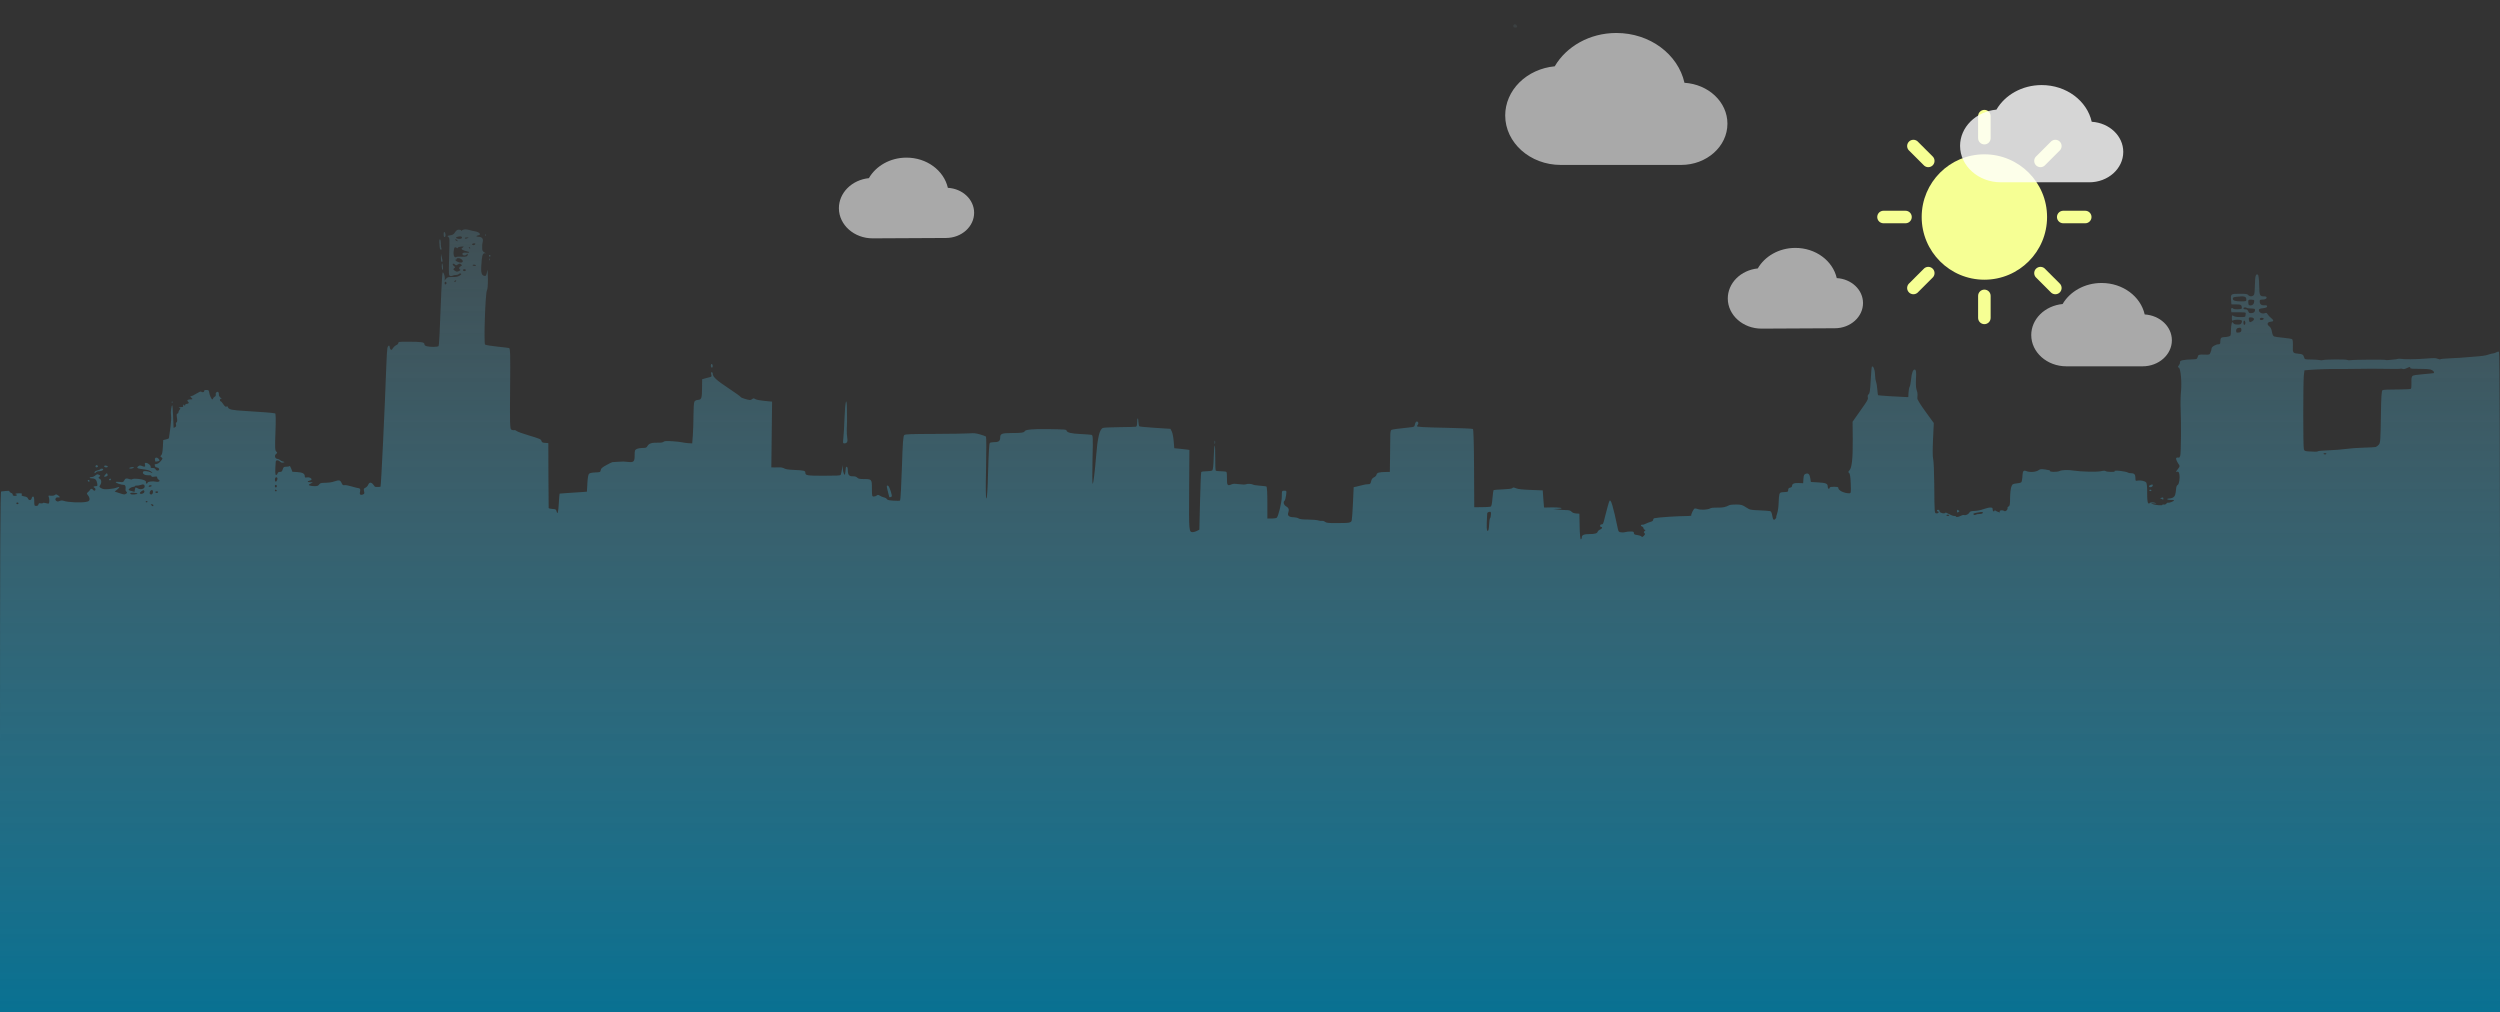 <svg width="1440" height="583" viewBox="0 0 1440 583" fill="none" xmlns="http://www.w3.org/2000/svg">
<rect x="0" y="0" width="1440" height="583" fill="#333333" stroke="none"/>
<g clip-path="url(#clip0_2_2125)">
<path d="M1235.34 181.12C1233.01 170.77 1222.79 163 1210.5 163C1200.75 163 1192.27 167.92 1188.06 175.12C1183.1 175.596 1178.51 177.686 1175.18 180.986C1171.84 184.286 1170 188.565 1170 193C1170 202.93 1179.08 211 1190.25 211H1234.12C1243.44 211 1251 204.28 1251 196C1251 188.08 1244.08 181.66 1235.34 181.12Z" fill="white" fill-opacity="0.58"/>
</g>
<g clip-path="url(#clip1_2_2125)">
<path d="M1057.97 160.189C1055.68 150.196 1045.81 142.736 1034 142.796C1024.62 142.843 1016.5 147.64 1012.48 154.62C1007.71 155.104 1003.31 157.146 1000.12 160.352C996.934 163.558 995.183 167.703 995.205 171.99C995.254 181.587 1004.02 189.343 1014.76 189.289L1056.95 189.075C1065.9 189.03 1073.14 182.498 1073.1 174.495C1073.06 166.84 1066.37 160.668 1057.97 160.189Z" fill="white" fill-opacity="0.58"/>
</g>
<g clip-path="url(#clip2_2_2125)">
<path d="M545.967 108.189C543.678 98.196 533.808 90.736 521.997 90.796C512.619 90.844 504.499 95.64 500.478 102.62C495.711 103.104 491.311 105.146 488.123 108.352C484.934 111.558 483.183 115.703 483.205 119.99C483.254 129.587 492.022 137.343 502.763 137.289L544.945 137.075C553.901 137.03 561.137 130.498 561.096 122.495C561.057 114.84 554.374 108.668 545.967 108.189Z" fill="white" fill-opacity="0.58"/>
</g>
<g clip-path="url(#clip3_2_2125)">
<path d="M970.253 47.69C966.573 31.302 950.413 19 931 19C915.587 19 902.2 26.79 895.533 38.19C887.695 38.944 880.445 42.252 875.179 47.478C869.912 52.703 866.999 59.478 867 66.5C867 82.222 881.347 95 899 95H968.333C983.053 95 995 84.36 995 71.25C995 58.71 984.067 48.545 970.253 47.69Z" fill="white" fill-opacity="0.58"/>
</g>
<path d="M1143 83.183C1143.96 83.183 1144.88 82.803 1145.56 82.126C1146.23 81.448 1146.61 80.53 1146.61 79.572V66.897C1146.61 65.939 1146.23 65.021 1145.56 64.344C1144.88 63.667 1143.96 63.286 1143 63.286C1142.04 63.286 1141.13 63.667 1140.45 64.344C1139.77 65.021 1139.39 65.939 1139.39 66.897V79.572C1139.39 80.53 1139.77 81.448 1140.45 82.126C1141.13 82.803 1142.04 83.183 1143 83.183Z" fill="#F6FF94"/>
<path d="M1143 166.816C1142.04 166.816 1141.13 167.197 1140.45 167.874C1139.77 168.551 1139.39 169.47 1139.39 170.428V183.103C1139.39 184.06 1139.77 184.979 1140.45 185.656C1141.13 186.333 1142.04 186.714 1143 186.714C1143.96 186.714 1144.88 186.333 1145.56 185.656C1146.23 184.979 1146.61 184.06 1146.61 183.103V170.428C1146.61 169.47 1146.23 168.551 1145.56 167.874C1144.88 167.197 1143.96 166.816 1143 166.816Z" fill="#F6FF94"/>
<path d="M1108.34 95.425C1109.03 96.017 1109.92 96.326 1110.82 96.291C1111.73 96.256 1112.59 95.879 1113.24 95.236C1113.88 94.593 1114.26 93.731 1114.29 92.822C1114.33 91.913 1114.02 91.024 1113.43 90.334L1104.47 81.378C1103.78 80.787 1102.89 80.477 1101.98 80.513C1101.07 80.548 1100.21 80.924 1099.57 81.567C1098.93 82.211 1098.55 83.073 1098.51 83.981C1098.48 84.89 1098.79 85.779 1099.38 86.47L1108.34 95.425Z" fill="#F6FF94"/>
<path d="M1177.67 154.575C1176.98 153.984 1176.09 153.675 1175.18 153.71C1174.27 153.745 1173.41 154.122 1172.76 154.765C1172.12 155.408 1171.74 156.27 1171.71 157.179C1171.67 158.088 1171.98 158.976 1172.58 159.667L1181.53 168.623C1182.22 169.214 1183.11 169.523 1184.02 169.488C1184.93 169.453 1185.79 169.076 1186.43 168.433C1187.08 167.79 1187.45 166.928 1187.49 166.019C1187.52 165.11 1187.21 164.222 1186.62 163.531L1177.67 154.575Z" fill="#F6FF94"/>
<path d="M1101.18 125C1101.18 124.042 1100.8 123.124 1100.12 122.446C1099.45 121.769 1098.53 121.389 1097.57 121.389H1084.9C1083.94 121.389 1083.02 121.769 1082.34 122.446C1081.67 123.124 1081.29 124.042 1081.29 125C1081.29 125.958 1081.67 126.876 1082.34 127.553C1083.02 128.23 1083.94 128.611 1084.9 128.611H1097.57C1098.53 128.611 1099.45 128.23 1100.12 127.553C1100.8 126.876 1101.18 125.958 1101.18 125Z" fill="#F6FF94"/>
<path d="M1201.1 121.389H1188.42C1187.47 121.389 1186.55 121.769 1185.87 122.446C1185.19 123.124 1184.81 124.042 1184.81 125C1184.81 125.958 1185.19 126.876 1185.87 127.553C1186.55 128.23 1187.47 128.611 1188.42 128.611H1201.1C1202.06 128.611 1202.97 128.23 1203.65 127.553C1204.33 126.876 1204.71 125.958 1204.71 125C1204.71 124.042 1204.33 123.124 1203.65 122.446C1202.97 121.769 1202.06 121.389 1201.1 121.389Z" fill="#F6FF94"/>
<path d="M1108.34 154.575L1099.38 163.531C1098.79 164.222 1098.48 165.11 1098.51 166.019C1098.55 166.928 1098.93 167.79 1099.57 168.433C1100.21 169.076 1101.07 169.453 1101.98 169.488C1102.89 169.523 1103.78 169.214 1104.47 168.623L1113.43 159.667C1114.02 158.976 1114.33 158.088 1114.29 157.179C1114.26 156.27 1113.88 155.408 1113.24 154.765C1112.59 154.122 1111.73 153.745 1110.82 153.71C1109.92 153.675 1109.03 153.984 1108.34 154.575Z" fill="#F6FF94"/>
<path d="M1177.67 95.425L1186.62 86.47C1187.21 85.779 1187.52 84.89 1187.49 83.981C1187.45 83.073 1187.08 82.211 1186.43 81.567C1185.79 80.924 1184.93 80.548 1184.02 80.513C1183.11 80.477 1182.22 80.787 1181.53 81.378L1172.58 90.334C1171.98 91.024 1171.67 91.913 1171.71 92.822C1171.74 93.731 1172.12 94.593 1172.76 95.236C1173.41 95.879 1174.27 96.256 1175.18 96.291C1176.09 96.326 1176.98 96.017 1177.67 95.425Z" fill="#F6FF94"/>
<path d="M1143 161.111C1162.95 161.111 1179.11 144.943 1179.11 125C1179.11 105.056 1162.95 88.889 1143 88.889C1123.06 88.889 1106.89 105.056 1106.89 125C1106.89 144.943 1123.06 161.111 1143 161.111Z" fill="#F6FF94"/>
<path d="M0 433.07C0 313.408 0.14 283.127 0.694 283.077C1.076 283.042 2.336 282.911 3.493 282.786C5.049 282.617 5.556 282.682 5.438 283.036C5.35 283.299 5.783 283.696 6.401 283.918C7.037 284.146 7.441 284.605 7.333 284.974C7.122 285.691 9.106 285.924 9.722 285.254C9.911 285.049 9.801 284.881 9.477 284.881C9.154 284.881 8.889 284.713 8.889 284.508C8.889 284.303 9.781 284.135 10.871 284.135C12.585 284.135 12.806 284.233 12.508 284.865C12.229 285.456 12.51 285.656 13.98 285.912C15.251 286.133 15.894 286.502 16.118 287.14C16.556 288.386 18.012 288.308 18.231 287.026C18.328 286.462 18.703 286 19.065 286C19.511 285.999 19.722 286.869 19.722 288.705C19.722 291.162 19.824 291.41 20.833 291.41C21.569 291.41 22.006 291.121 22.125 290.555C22.26 289.915 22.564 289.754 23.328 289.917C23.891 290.037 24.506 289.966 24.695 289.761C24.922 289.514 25.508 289.53 26.411 289.806C27.165 290.037 27.903 290.145 28.05 290.046C28.505 289.74 28.546 287.358 28.113 286.341C27.731 285.443 27.813 285.387 29.3 285.533C30.291 285.631 31.162 285.476 31.597 285.124C32.216 284.623 32.42 284.64 33.37 285.279C34.73 286.192 34.748 286.73 33.41 286.495C32.083 286.262 31.354 287.816 32.446 288.549C33.059 288.961 33.398 288.964 34.34 288.569C35.224 288.198 35.781 288.186 36.771 288.517C39.2 289.329 46.3 289.662 49.444 289.112C51.022 288.836 51.423 288.571 51.572 287.706C51.673 287.119 51.311 286.084 50.767 285.406C49.871 284.288 49.858 284.109 50.638 283.5C51.111 283.131 51.653 282.535 51.843 282.176C52.265 281.375 53.104 281.329 53.534 282.083C53.71 282.39 54.112 282.642 54.427 282.642C55.162 282.642 55.177 281.267 54.444 280.963C53.482 280.564 53.841 280.03 55.072 280.03C56.146 280.03 56.23 279.875 55.974 278.352C55.639 276.356 54.782 275.553 52.987 275.553C52.261 275.553 51.667 275.385 51.667 275.18C51.667 274.975 52.148 274.807 52.737 274.807C53.326 274.807 54.292 274.394 54.883 273.889C55.828 273.082 56.084 273.032 56.986 273.475C57.887 273.918 57.916 274.059 57.222 274.62C56.531 275.18 56.551 275.32 57.382 275.728C58.497 276.275 58.629 278.067 57.659 279.497C57.056 280.385 57.128 280.569 58.336 281.226C59.472 281.844 60.179 281.922 62.761 281.712C64.451 281.575 66.418 281.211 67.132 280.903C69.047 280.078 69.237 280.577 67.526 281.943L66.025 283.141L68.864 284.079C71.489 284.946 71.77 284.971 72.609 284.408C73.317 283.932 73.373 283.683 72.862 283.27C72.503 282.98 72.252 282.425 72.304 282.039C72.556 280.164 72.202 279.284 71.196 279.284C69.817 279.284 66.667 278.204 66.667 277.732C66.667 277.499 67.495 277.447 68.822 277.597C70.855 277.828 71.01 277.778 71.57 276.697C72.21 275.464 72.772 275.325 74.541 275.961C75.334 276.246 75.85 276.25 76.259 275.976C77.046 275.447 81.615 275.885 83.171 276.638C83.932 277.007 84.287 277.48 84.106 277.885C83.945 278.244 84.081 278.538 84.407 278.538C84.733 278.538 85 278.305 85 278.021C85 277.392 88.126 277.019 89.818 277.446C91.428 277.853 92.623 276.987 91.396 276.303C90.934 276.045 90.556 275.499 90.556 275.088C90.556 274.456 90.297 274.375 88.889 274.564C87.633 274.733 87.222 274.651 87.222 274.232C87.222 273.848 86.723 273.701 85.611 273.758C83.615 273.86 82.115 273.074 82.334 272.041C82.467 271.416 82.829 271.286 84.167 271.383C85.083 271.45 86.271 271.77 86.805 272.094C88.07 272.861 88.07 272.368 86.805 271.484C85.9 270.851 84.876 270.605 80.965 270.077C78.973 269.808 78.535 269.288 79.665 268.529C80.412 268.027 80.768 268 81.668 268.378C83.402 269.105 83.889 268.932 83.528 267.718C83.278 266.88 83.4 266.598 84.011 266.598C85.205 266.598 86.972 268.058 86.771 268.877C86.64 269.409 86.932 269.583 87.956 269.583C88.848 269.583 89.415 269.84 89.605 270.329C89.996 271.331 91.667 271.303 91.667 270.294C91.667 269.827 91.22 269.435 90.556 269.318C89.944 269.211 89.444 268.988 89.444 268.824C89.444 268.659 89.3 268.273 89.124 267.964C88.907 267.584 89.205 267.364 90.053 267.281C90.842 267.203 91.775 266.584 92.591 265.596C93.771 264.168 93.806 263.984 92.997 263.44C92.251 262.94 92.229 262.752 92.855 262.245C93.343 261.85 93.67 260.237 93.807 257.557L94.015 253.471L95.619 253.095C96.501 252.889 97.253 252.568 97.292 252.383C97.33 252.198 97.422 251.585 97.497 251.021C97.572 250.456 97.903 248.018 98.233 245.601C98.563 243.185 98.689 240.389 98.512 239.388C98.195 237.586 98.741 233.167 99.24 233.502C99.383 233.598 99.597 236.509 99.716 239.97C99.835 243.431 99.948 246.326 99.966 246.402C99.985 246.479 100.386 246.326 100.858 246.063C101.435 245.741 101.606 245.249 101.381 244.561C101.186 243.965 101.308 243.427 101.672 243.276C102.098 243.099 102.177 242.252 101.918 240.629C101.653 238.967 101.726 238.241 102.157 238.241C102.499 238.241 102.778 237.903 102.778 237.49C102.778 237.077 103.09 236.4 103.472 235.986C104.045 235.366 104.02 235.171 103.333 234.878C102.688 234.602 102.845 234.52 104.028 234.516C104.868 234.513 105.526 234.384 105.49 234.23C105.454 234.077 105.457 233.699 105.498 233.391C105.564 232.893 105.632 232.893 106.111 233.391C106.571 233.869 106.651 233.856 106.658 233.298C106.663 232.939 107.027 232.645 107.467 232.645C108.627 232.645 109.088 231.95 108.333 231.339C107.452 230.626 108.103 230.033 109.768 230.033C111.1 230.033 111.112 230.008 110.227 229.1C109.481 228.336 109.458 228.167 110.102 228.167C110.534 228.167 111.925 227.498 113.193 226.679C114.461 225.861 115.651 225.357 115.838 225.56C116.405 226.177 117.659 225.971 117.577 225.276C117.523 224.814 117.907 224.623 118.889 224.623C120.029 224.623 120.304 224.824 120.427 225.742C120.66 227.502 121.762 230.033 122.294 230.033C122.56 230.033 122.778 229.802 122.778 229.519C122.778 229.236 123.173 228.785 123.656 228.516C124.167 228.231 124.432 227.667 124.289 227.166C123.995 226.132 125.36 225.152 125.864 226.035C126.041 226.345 126.13 226.825 126.061 227.103C125.902 227.746 126.684 229.018 127.459 229.374C127.86 229.558 127.828 229.65 127.361 229.654C126.979 229.657 126.667 229.996 126.667 230.406C126.667 230.816 126.856 231.152 127.087 231.152C127.318 231.152 127.855 231.698 128.281 232.365C129.394 234.109 130.09 234.643 130.572 234.119C130.812 233.859 131.098 234.051 131.308 234.614C131.787 235.894 133.645 236.283 141.389 236.723C150.456 237.239 157.815 237.84 158.491 238.12C158.86 238.273 158.917 241.922 158.661 248.837C158.328 257.795 158.391 259.431 159.093 260.069C159.819 260.728 159.818 260.887 159.083 261.435C157.911 262.307 158.318 264.13 159.722 264.305C160.333 264.381 161.042 264.687 161.297 264.985C161.553 265.283 162.303 265.667 162.964 265.838C164.071 266.126 164.087 266.172 163.159 266.423C162.453 266.615 161.903 266.458 161.322 265.901C160.237 264.861 158.906 264.884 158.823 265.945C158.381 271.582 158.447 273.724 159.056 273.59C159.422 273.509 159.802 273.078 159.9 272.632C160.013 272.116 160.473 271.822 161.167 271.822C162.279 271.822 162.434 271.659 163.02 269.863C163.291 269.031 163.66 268.837 164.964 268.837C165.85 268.837 166.666 268.652 166.778 268.425C166.891 268.199 167.302 268.85 167.692 269.872L168.401 271.731L171.238 271.914C174.313 272.113 175.556 272.812 175.556 274.344C175.556 275.067 175.765 275.186 176.693 274.988C177.932 274.724 179.444 275.353 179.444 276.133C179.444 276.402 178.944 276.729 178.333 276.859C176.715 277.204 176.974 277.79 178.75 277.8L180.278 277.808L178.889 278.543C177.712 279.166 177.627 279.335 178.333 279.649C178.792 279.852 180.064 280.022 181.161 280.025C182.753 280.029 183.282 279.842 183.788 279.098C184.263 278.397 184.872 278.154 186.238 278.122C189.531 278.045 191.004 277.848 192.707 277.257C195.294 276.358 195.998 276.518 196.735 278.171C197.27 279.371 197.607 279.625 198.428 279.45C198.992 279.33 200.856 279.664 202.571 280.191C204.286 280.718 206.008 281.15 206.397 281.15C207.344 281.15 207.725 281.914 207.38 283.126C206.932 284.7 207.526 285.371 208.922 284.869C209.916 284.512 210.029 284.236 209.707 282.956C209.39 281.695 209.513 281.374 210.489 280.915C211.127 280.615 211.855 279.832 212.109 279.174C212.688 277.674 213.867 277.642 214.979 279.098C215.449 279.713 215.885 280.28 215.949 280.357C216.111 280.553 218.882 280.532 219.178 280.333C219.509 280.111 221.612 236.237 222.501 211.004C222.678 205.976 222.96 201.233 223.127 200.464C223.456 198.949 224.439 198.534 224.453 199.904C224.458 200.366 224.696 200.992 224.983 201.297C225.397 201.736 225.672 201.583 226.323 200.551C226.773 199.836 227.66 199.04 228.293 198.781C228.926 198.523 229.444 197.977 229.444 197.569C229.444 196.877 229.82 196.826 234.861 196.83C242.7 196.836 244.444 197.083 244.444 198.19C244.444 198.805 244.888 199.196 245.87 199.447C247.848 199.952 252.072 199.903 252.564 199.368C252.946 198.952 253.228 193.521 254.209 167.629C254.433 161.729 254.796 156.902 255.016 156.902C255.58 156.902 256.315 159.111 256.196 160.447L256.096 161.566L256.949 160.547C257.711 159.637 258.101 159.532 260.593 159.57C262.8 159.604 263.67 159.432 264.753 158.748C265.758 158.114 265.938 157.807 265.431 157.597C265.027 157.429 264.55 157.535 264.286 157.852C264.037 158.151 263.271 158.395 262.583 158.395C261.896 158.395 261.075 158.568 260.76 158.78C260.444 158.992 259.782 159.061 259.287 158.934C258.482 158.726 258.418 157.697 258.671 148.941C259.008 137.305 259.001 137.053 258.315 136.592C257.423 135.993 257.695 135.739 259.483 135.499C260.81 135.321 261.395 134.939 262.122 133.777C262.817 132.666 263.375 132.283 264.306 132.28C264.993 132.278 265.559 132.487 265.564 132.743C265.57 133.057 265.706 133.078 265.981 132.809C266.755 132.049 268.44 131.903 270.19 132.442C271.155 132.74 272.794 133.125 273.833 133.297C276.165 133.684 277.346 135.212 275.557 135.526C274.136 135.776 274.108 136.381 275.516 136.381C277.483 136.381 278.493 137.47 278.086 139.153C277.884 139.988 277.733 140.924 277.752 141.231C277.77 141.539 277.773 142.43 277.757 143.211C277.737 144.238 278.081 144.838 279.003 145.384C279.704 145.799 280.016 146.053 279.696 145.948C278.367 145.514 277.81 146.445 277.488 149.639C276.796 156.52 277.114 158.564 278.926 158.882C279.996 159.07 280.171 158.754 280.742 155.596C280.854 154.981 280.982 157.111 281.028 160.329C281.08 164.005 280.874 166.572 280.473 167.232C279.558 168.74 278.57 197.797 279.412 198.478C279.752 198.753 282.819 199.267 286.231 199.62C289.642 199.973 292.791 200.354 293.229 200.467C293.913 200.643 293.997 203.947 293.819 223.688C293.644 243.095 293.734 246.805 294.395 247.341C294.825 247.69 295.548 247.881 296 247.765C296.456 247.647 297.143 247.86 297.542 248.243C297.938 248.622 301.251 249.818 304.906 250.899C310.809 252.647 311.585 252.984 311.865 253.924C312.124 254.794 312.504 255.003 314.007 255.1L315.833 255.218L315.891 273.687C315.923 283.845 315.985 292.356 316.03 292.6C316.075 292.845 317.049 293.096 318.194 293.16C320.099 293.266 320.305 293.388 320.599 294.582C321.149 296.815 321.604 295.061 321.893 289.595C322.044 286.749 322.242 284.374 322.333 284.317C322.425 284.26 324.625 284.095 327.222 283.952C329.819 283.808 333.319 283.58 335 283.446L338.056 283.202L338.333 278.314C338.52 275.035 338.854 273.23 339.351 272.829C339.811 272.457 341.175 272.19 342.962 272.12C345.755 272.011 345.838 271.975 346.007 270.797C346.144 269.846 346.84 269.225 349.253 267.905C350.942 266.981 352.489 266.216 352.69 266.205C352.891 266.194 354.181 266.106 355.556 266.01C358.801 265.784 359.318 265.789 361.813 266.072C365.045 266.437 365.556 265.92 365.556 262.283C365.556 259.498 365.683 259.118 366.79 258.597C367.469 258.278 368.991 258.017 370.172 258.017C372.025 258.017 372.401 257.87 372.919 256.948C373.762 255.449 375.373 254.899 378.658 254.988C380.663 255.043 381.701 254.894 382.215 254.478C382.812 253.994 383.685 253.935 387.165 254.141C389.488 254.278 392.014 254.555 392.778 254.754C393.542 254.954 395.191 255.182 396.442 255.26L398.718 255.402L399.079 250.646C399.277 248.031 399.441 242.837 399.442 239.105C399.443 235.373 399.681 231.901 399.971 231.39C400.325 230.764 401 230.42 402.032 230.339C404.074 230.18 404.321 229.453 404.389 223.404L404.444 218.454L406.25 217.928C407.243 217.638 408.505 217.307 409.054 217.193C409.867 217.023 409.985 216.739 409.687 215.673C409.447 214.813 409.533 214.362 409.938 214.362C410.278 214.362 410.556 214.789 410.556 215.31C410.556 217.08 412.672 219.018 419.675 223.658C423.521 226.205 426.668 228.472 426.669 228.695C426.671 229.09 430.786 230.406 432.021 230.406C432.362 230.406 432.958 230.15 433.345 229.837C433.973 229.329 434.16 229.336 435.087 229.899C435.697 230.27 437.899 230.697 440.424 230.935L444.722 231.339L444.503 250.274L444.284 269.21L445.892 269.25C446.776 269.271 448.207 269.257 449.072 269.218C449.936 269.179 451.138 269.448 451.742 269.816C452.549 270.306 454.124 270.538 457.671 270.688C463.109 270.918 463.889 271.128 463.889 272.358C463.889 273.877 464.848 274.027 474.635 274.029C482.027 274.032 484 273.926 484.234 273.518C484.395 273.236 484.726 271.857 484.968 270.454L485.409 267.904L485.491 270.143C485.561 272.057 486.475 274.248 486.737 273.128C486.876 272.533 487.025 271.359 487.127 270.05C487.28 268.105 488.333 268.654 488.333 270.678C488.333 273.497 489.029 274.392 491.189 274.35C492.453 274.326 493.225 274.556 493.784 275.121C494.421 275.765 495.129 275.926 497.326 275.926C502.144 275.926 502.222 276.012 502.222 281.349C502.222 285.65 502.301 286 503.265 286C503.839 286 504.626 285.743 505.015 285.428C505.645 284.918 505.85 284.934 506.889 285.572C507.531 285.965 508.605 286.399 509.277 286.536C509.949 286.673 510.642 287.088 510.818 287.459C511.062 287.976 511.942 288.191 514.565 288.375C516.451 288.507 518.196 288.48 518.442 288.315C518.689 288.149 519.16 279.711 519.489 269.564C519.984 254.309 520.228 251.017 520.897 250.554C521.577 250.084 524.408 249.984 538.634 249.928C547.944 249.891 556.896 249.749 558.526 249.612C560.937 249.41 562.054 249.524 564.496 250.219C566.148 250.69 567.69 251.251 567.922 251.467C568.155 251.683 568.178 259.794 567.974 269.49C567.72 281.518 567.784 287.12 568.175 287.12C568.554 287.12 568.887 281.763 569.156 271.355C569.406 261.655 569.78 255.412 570.127 255.125C570.438 254.868 571.652 254.659 572.826 254.659C575.288 254.659 576.111 253.97 576.111 251.911C576.111 249.827 577.147 249.436 582.679 249.43C588.399 249.424 589.855 249.209 590.28 248.31C590.69 247.443 595.353 247.033 603.333 247.164C613.659 247.333 614.148 247.371 614.336 248.027C614.665 249.173 616.941 249.738 622.267 249.993C625.145 250.131 627.977 250.333 628.559 250.442C629.585 250.635 629.608 251.086 629.287 264.581C629.104 272.248 629.146 278.6 629.379 278.697C629.754 278.853 630.62 271.841 631.381 262.494C632.231 252.058 633.292 247.557 635.147 246.523C635.553 246.297 639.572 246.097 644.729 246.047C649.614 245.999 653.924 245.885 654.306 245.792C654.765 245.681 655 244.796 655 243.176C655 240.257 655.653 240.302 655.759 243.229C655.8 244.351 656.039 245.409 656.29 245.58C656.541 245.751 660.665 246.142 665.454 246.45L674.162 247.01L674.938 248.502C675.365 249.323 675.866 251.84 676.051 254.095L676.389 258.195L679.444 258.476C681.125 258.63 683.082 258.848 683.793 258.961L685.086 259.165L684.945 282.259C684.797 306.464 684.804 306.535 687.151 306.513C687.649 306.509 688.681 306.183 689.444 305.788L690.833 305.072L691.222 288.765C691.435 279.797 691.74 272.231 691.899 271.954C692.087 271.624 693.134 271.449 694.915 271.449C696.558 271.449 697.895 271.244 698.279 270.933C698.691 270.599 698.979 268.026 699.094 263.653C699.191 259.933 699.442 256.774 699.652 256.633C699.862 256.492 700.008 259.596 699.976 263.531C699.944 267.465 700.076 270.856 700.269 271.066C700.463 271.277 701.842 271.449 703.333 271.449C704.825 271.449 706.216 271.634 706.424 271.86C706.632 272.086 706.77 273.723 706.732 275.498C706.646 279.386 707.04 279.999 709.054 279.113C710.256 278.584 710.949 278.549 713.633 278.882C715.372 279.098 717.079 279.152 717.425 279.002C718.446 278.56 720.767 278.617 721.667 279.106C722.125 279.355 723.931 279.652 725.68 279.767C727.429 279.881 729.117 280.081 729.43 280.211C729.794 280.362 730 283.737 730 289.567V298.686H732.432C733.77 298.686 735.106 298.476 735.403 298.22C736.378 297.376 738.333 289.124 738.333 285.851C738.333 282.675 738.347 282.642 739.726 282.642C741.117 282.642 741.118 282.646 740.766 285.347C740.572 286.835 740.196 288.212 739.929 288.407C738.93 289.138 739.432 290.879 740.884 291.718C742.382 292.583 742.663 293.576 741.969 295.547C741.458 296.999 742.702 297.94 745.135 297.94C746.082 297.94 747.332 298.229 747.913 298.582C748.715 299.069 750.063 299.234 753.521 299.268C756.025 299.293 758.652 299.521 759.358 299.774C760.064 300.028 761.005 300.143 761.448 300.029C761.89 299.914 762.676 300.153 763.194 300.559C764.023 301.209 764.838 301.297 769.985 301.293C777.478 301.286 778.228 301.145 778.609 299.671C778.775 299.027 779.094 294.474 779.317 289.553L779.722 280.607L781.389 280.263C782.305 280.074 783.843 279.692 784.806 279.415C785.769 279.138 787.191 278.911 787.967 278.911C789.214 278.911 789.42 278.715 789.756 277.211C790.021 276.024 790.524 275.339 791.424 274.944C792.132 274.632 792.789 273.934 792.884 273.394C793.077 272.29 794.357 271.919 798.194 271.859L800.556 271.822L800.675 262.401C800.741 257.219 800.804 251.856 800.814 250.482C800.825 249.108 801.083 247.831 801.389 247.643C801.881 247.341 805.504 246.844 812.5 246.12C814.592 245.904 814.738 245.805 815 244.427C815.153 243.622 815.559 242.902 815.904 242.826C816.813 242.625 817.311 243.776 816.665 244.587C816.36 244.969 816.111 245.357 816.111 245.449C816.111 245.927 819.926 246.143 833.229 246.418C841.482 246.589 848.087 246.882 848.397 247.09C848.745 247.324 848.987 255.662 849.057 269.801L849.167 292.144L853.385 292.119C855.705 292.106 857.979 291.998 858.438 291.88C859.086 291.713 859.358 290.643 859.658 287.076C859.87 284.553 860.18 282.397 860.346 282.285C860.511 282.174 862.893 281.99 865.639 281.877C869.122 281.734 870.78 281.509 871.125 281.134C871.548 280.675 871.868 280.696 873.327 281.274C874.596 281.778 876.774 282.016 881.822 282.204L888.611 282.456L888.948 287.306C889.134 289.974 889.321 292.212 889.365 292.279C889.409 292.346 890.257 292.364 891.25 292.318C895.028 292.144 899.444 292.358 899.444 292.716C899.444 292.922 898.382 293.11 897.083 293.136L894.722 293.183L897.222 293.482C898.597 293.646 900.756 293.793 902.019 293.808C903.814 293.83 904.51 294.034 905.203 294.744C905.782 295.337 906.72 295.694 907.906 295.77L909.722 295.888L909.873 303.257C909.965 307.746 910.236 310.626 910.567 310.626C910.866 310.626 911.111 310.128 911.111 309.52C911.111 308.197 912.366 307.643 915.38 307.636C918.611 307.628 919.874 307.284 920.237 306.311C920.42 305.823 921.066 305.245 921.673 305.027C922.811 304.618 923.21 303.537 922.222 303.537C921.917 303.537 921.667 303.201 921.667 302.79C921.667 302.38 922.037 302.044 922.489 302.044C923.367 302.044 923.478 301.802 924.452 297.753C925.333 294.097 926.678 289.272 926.994 288.643C927.806 287.022 929.043 291.065 931.909 304.709C932.224 306.211 932.471 306.466 933.769 306.633C934.592 306.739 935.69 306.673 936.207 306.487C936.725 306.301 938.041 306.148 939.13 306.148C940.848 306.148 941.111 306.267 941.111 307.04C941.111 307.762 941.478 307.977 943.04 308.174C944.102 308.308 945.185 308.675 945.448 308.991C945.847 309.47 946.086 309.401 946.889 308.578C947.646 307.802 947.711 307.477 947.191 307.056C946.676 306.64 946.699 306.385 947.293 305.901C947.887 305.418 947.902 305.246 947.361 305.124C946.979 305.038 946.667 304.653 946.667 304.27C946.667 303.887 946.257 303.42 945.755 303.231C945.254 303.043 945.021 302.696 945.238 302.46C945.455 302.225 945.836 302.116 946.084 302.22C946.333 302.323 947.161 302.077 947.925 301.673C948.689 301.27 949.968 300.773 950.768 300.568C951.686 300.334 952.222 299.914 952.222 299.43C952.222 299.008 952.535 298.586 952.917 298.493C955.003 297.982 965.803 297.272 972.394 297.213C973.558 297.202 974.375 297.047 974.209 296.867C973.861 296.488 975.444 293.18 976.105 292.905C976.35 292.804 977.221 292.954 978.039 293.239C979.793 293.85 983.723 293.623 985.078 292.833C985.685 292.479 987.08 292.328 989.253 292.38C992.336 292.455 993.873 292.14 996.111 290.977C996.569 290.739 998.378 290.571 1000.13 290.604C1003.05 290.659 1003.51 290.791 1005.69 292.194C1008.05 293.717 1008.08 293.725 1013.37 293.952C1016.29 294.077 1019.08 294.281 1019.56 294.405C1020.17 294.562 1020.55 295.363 1020.82 297.031C1021.21 299.515 1021.75 299.971 1022.78 298.686C1023.1 298.276 1023.26 297.94 1023.13 297.94C1022.99 297.94 1023.22 296.974 1023.64 295.795C1024.06 294.615 1024.44 291.886 1024.49 289.731C1024.54 287.577 1024.73 285.31 1024.93 284.694C1025.25 283.689 1025.52 283.563 1027.64 283.46C1029.86 283.352 1030 283.278 1030 282.213C1030 281.394 1030.31 281.026 1031.11 280.885C1031.81 280.762 1032.22 280.376 1032.22 279.846C1032.22 278.614 1033.51 278.089 1036.22 278.222L1038.61 278.339L1038.78 275.831C1038.91 273.728 1039.13 273.255 1040.11 272.903C1041.63 272.356 1042.4 273.173 1042.78 275.74L1043.06 277.605L1047.1 277.848C1051.81 278.13 1052.78 278.542 1052.78 280.263C1052.78 280.956 1053.03 281.523 1053.33 281.523C1053.64 281.523 1053.89 281.271 1053.89 280.963C1053.89 280.549 1054.54 280.403 1056.39 280.403C1058.52 280.403 1058.89 280.514 1058.89 281.15C1058.89 282.511 1062.26 284.135 1065.09 284.135C1066.18 284.135 1066.21 283.952 1066.02 278.594C1065.89 274.722 1065.61 272.876 1065.1 272.463C1064.49 271.97 1064.52 271.719 1065.27 270.951C1066.69 269.498 1067.28 263.923 1067.18 252.98L1067.09 242.905L1069.45 239.547C1070.75 237.7 1072.8 234.78 1074.01 233.058C1075.68 230.691 1076.14 229.651 1075.88 228.8C1075.66 228.066 1075.83 227.464 1076.35 227.076C1076.97 226.618 1077.24 224.738 1077.53 219.021C1077.73 214.92 1078.03 211.415 1078.19 211.233C1078.92 210.433 1079.96 212.904 1079.99 215.481C1080.01 217.021 1080.27 218.951 1080.58 219.772C1080.88 220.593 1081.22 222.657 1081.33 224.359C1081.44 226.061 1081.66 227.539 1081.81 227.645C1082.07 227.817 1093.4 228.566 1097.5 228.68L1099.17 228.727L1099.31 226.115C1099.39 224.679 1099.69 223.168 1099.96 222.757C1100.24 222.347 1100.62 220.374 1100.8 218.374C1101.11 214.96 1101.87 212.87 1102.81 212.87C1103.67 212.87 1103.85 214.16 1103.6 218.494C1103.45 221.186 1103.59 223.613 1103.96 224.551C1104.3 225.411 1104.54 226.619 1104.5 227.235C1104.47 227.85 1104.42 228.858 1104.39 229.473C1104.37 230.162 1106.18 233.102 1109.11 237.122L1113.86 243.652L1113.42 253.166C1113.15 258.935 1113.18 263.341 1113.5 264.36C1113.79 265.283 1114.07 271.831 1114.13 278.911C1114.27 296.441 1114.21 295.701 1115.56 295.701C1116.74 295.701 1117.11 294.742 1116.01 294.498C1115.65 294.417 1115.55 294.149 1115.77 293.901C1116.34 293.289 1117.22 293.715 1117.22 294.597C1117.22 295.427 1120.07 296.119 1120.44 295.378C1120.57 295.108 1121.4 295.374 1122.57 296.066C1123.62 296.686 1124.97 297.194 1125.57 297.194C1126.18 297.194 1126.67 297.347 1126.67 297.534C1126.67 298.042 1128.23 297.79 1129.46 297.085C1130.05 296.745 1130.92 296.564 1131.39 296.685C1132.4 296.945 1133.83 296.222 1134.44 295.147C1134.78 294.541 1135.42 294.359 1137.39 294.301C1138.88 294.258 1140.94 293.84 1142.42 293.285C1143.81 292.767 1145.58 292.343 1146.36 292.343C1147.57 292.343 1147.78 292.511 1147.78 293.463C1147.78 294.078 1148.03 294.582 1148.33 294.582C1148.64 294.582 1148.89 294.372 1148.9 294.115C1148.9 293.793 1149.03 293.776 1149.31 294.06C1149.54 294.285 1150.28 294.667 1150.96 294.908C1152 295.276 1152.15 295.256 1151.87 294.78C1151.44 294.025 1153.11 293.622 1154.19 294.222C1154.89 294.609 1155.17 294.569 1155.79 293.994C1156.21 293.61 1156.47 292.989 1156.36 292.615C1156.25 292.24 1156.53 291.839 1156.97 291.725C1157.61 291.559 1157.79 290.56 1157.82 286.8C1157.85 284.205 1158.16 281.328 1158.52 280.405C1159.14 278.794 1159.27 278.716 1161.77 278.411C1164.23 278.111 1164.38 278.021 1164.64 276.73C1164.79 275.98 1164.95 274.527 1164.99 273.501C1165.08 271.297 1165.68 270.717 1167.23 271.365C1169.1 272.149 1172.56 271.933 1174.04 270.94C1175.26 270.118 1175.55 270.085 1178.2 270.45C1179.77 270.665 1180.94 270.96 1180.81 271.106C1180.07 271.91 1184.89 272.054 1186.42 271.274C1187.66 270.643 1191.5 270.556 1194.72 271.086C1198.64 271.731 1207.84 271.927 1210.15 271.416C1211.76 271.059 1212.41 271.052 1212.91 271.385C1213.71 271.923 1218.55 271.983 1218.06 271.449C1217.28 270.61 1224.57 271.411 1225.92 272.312C1226.12 272.453 1226.83 272.568 1227.48 272.568C1229.32 272.568 1230 273.303 1230 275.28C1230 276.933 1230.1 277.074 1231.12 276.856C1232.87 276.484 1235.5 277.024 1236.2 277.899C1236.59 278.394 1236.81 280.657 1236.77 283.934C1236.74 287.008 1236.95 289.408 1237.29 289.734C1237.72 290.154 1237.93 290.176 1238.14 289.825C1238.49 289.256 1240.53 289.223 1241.67 289.768C1242.29 290.069 1242.02 290.111 1240.56 289.941C1238.68 289.723 1238.65 289.735 1239.83 290.288C1241.26 290.963 1245.56 291.328 1245.56 290.775C1245.56 290.568 1245.93 290.493 1246.38 290.61C1246.87 290.736 1247.45 290.519 1247.8 290.08C1248.12 289.672 1248.62 289.433 1248.9 289.55C1249.47 289.785 1252.22 288.696 1252.22 288.237C1252.22 288.079 1251.91 287.956 1251.53 287.966C1249.59 288.014 1248.33 287.827 1248.33 287.493C1248.33 287.287 1248.92 287.12 1249.64 287.12C1250.35 287.12 1251.4 286.781 1251.95 286.366C1252.89 285.669 1253.14 284.826 1253.5 281.037C1253.58 280.257 1253.96 279.487 1254.34 279.326C1255.19 278.975 1255.74 275.245 1255.28 273.054C1255.01 271.826 1254.75 271.536 1254.06 271.714C1253.12 271.958 1253.12 271.949 1254.68 269.891C1255.66 268.597 1255.67 268.447 1254.8 267.216C1254.29 266.498 1253.72 265.394 1253.54 264.762C1253.21 263.672 1253.56 263.41 1255.12 263.564C1255.33 263.585 1255.66 263.059 1255.84 262.395C1256.27 260.826 1256.41 243.438 1256.06 236.003C1255.91 232.822 1255.99 228.172 1256.24 225.67C1256.8 220.129 1256.08 212.2 1254.98 211.741C1254.34 211.476 1254.35 211.264 1255.03 210.412C1255.47 209.855 1255.76 209.099 1255.67 208.732C1255.38 207.605 1257.54 207.127 1263.72 206.951C1265.3 206.906 1265.55 206.748 1265.87 205.594C1266.26 204.199 1266.49 204.133 1270.38 204.269C1272.63 204.348 1272.72 204.308 1273.29 202.92C1273.62 202.133 1273.88 201.124 1273.89 200.677C1273.89 199.752 1276.3 198.318 1277.85 198.318C1278.69 198.318 1278.89 198.034 1278.89 196.856C1278.89 194.833 1279.35 194.214 1280.86 194.214C1281.57 194.214 1282.79 194.05 1283.58 193.85C1284.92 193.506 1285 193.34 1285.01 190.772C1285.01 189.279 1285.17 187.421 1285.36 186.643C1285.69 185.292 1285.74 185.267 1286.34 186.083C1286.82 186.723 1287.45 186.938 1288.87 186.938C1290.49 186.938 1290.82 186.783 1291.19 185.834C1291.49 185.087 1291.41 184.636 1290.96 184.44C1289.91 183.995 1286.97 184.087 1286.22 184.587C1285.7 184.936 1285.56 184.633 1285.56 183.224C1285.56 181.492 1285.6 181.44 1286.57 182.03C1287.24 182.437 1288.57 182.647 1290.46 182.647C1293.13 182.647 1293.34 182.582 1293.42 181.714C1293.46 181.201 1293.52 180.572 1293.56 180.315C1293.6 179.98 1292.44 179.849 1289.44 179.849H1285.28L1285.1 178.636C1284.94 177.478 1285.66 177.006 1286.39 177.797C1286.89 178.337 1290.95 178.259 1291.24 177.703C1291.37 177.447 1291.32 176.817 1291.13 176.304C1290.82 175.473 1290.48 175.368 1288.03 175.341L1285.28 175.31L1285.11 173.118C1284.81 169.274 1284.88 169.215 1289.99 169.215C1293.88 169.215 1294.48 169.307 1295.02 169.984C1295.86 171.037 1297.9 170.797 1298.39 169.588C1298.61 169.075 1298.81 166.473 1298.84 163.805C1298.91 158.945 1299.37 157.448 1300.56 158.248C1300.93 158.499 1301.21 160.828 1301.28 164.322C1301.4 170.375 1301.55 170.689 1304.31 170.702C1305.16 170.706 1305.56 170.932 1305.56 171.414C1305.56 172.153 1304.53 172.573 1302.73 172.573C1301.65 172.573 1301.44 172.902 1301.66 174.252C1301.84 175.405 1302.82 175.979 1304.4 175.857C1305.51 175.77 1305.83 175.909 1305.83 176.479C1305.83 177.045 1305.29 177.285 1303.47 177.527C1301.52 177.786 1301.11 177.988 1301.11 178.694C1301.11 179.984 1302.94 180.948 1304.4 180.423C1305.42 180.059 1305.64 180.133 1306.13 181.005C1306.44 181.555 1307.32 182.498 1308.07 183.101C1309.85 184.524 1309.81 185.181 1307.92 185.328C1305.95 185.479 1305.55 186.86 1307.14 188.001C1307.88 188.534 1308.38 189.59 1308.65 191.149C1308.91 192.744 1309.33 193.6 1309.95 193.823C1310.45 194.003 1312.85 194.336 1315.28 194.563C1317.7 194.79 1319.95 195.149 1320.26 195.361C1320.58 195.577 1320.78 197.089 1320.71 198.804C1320.54 203.225 1320.64 203.41 1323.59 203.707C1326.3 203.979 1326.67 204.206 1327.19 205.914C1327.53 207.038 1327.56 207.045 1331.41 207.089C1333.54 207.113 1335.7 207.263 1336.22 207.422C1336.74 207.582 1337.48 207.584 1337.86 207.427C1338.92 206.983 1351.27 206.899 1352.05 207.33C1352.42 207.538 1353.22 207.602 1353.82 207.473C1355.37 207.144 1373.94 207.023 1374.23 207.34C1374.36 207.483 1375.02 207.503 1375.71 207.384C1376.39 207.265 1377.72 207.133 1378.67 207.091C1379.61 207.049 1380.68 206.893 1381.03 206.746C1381.39 206.599 1382.11 206.566 1382.64 206.672C1384.55 207.053 1391.49 206.999 1397.13 206.558C1402.12 206.168 1403.04 206.184 1404.17 206.681C1404.89 206.996 1405.55 207.104 1405.65 206.921C1405.75 206.737 1408.71 206.47 1412.22 206.327C1415.74 206.184 1418.76 206.008 1418.94 205.937C1419.13 205.865 1421.93 205.638 1425.16 205.432C1429.15 205.178 1431.73 204.813 1433.16 204.299C1434.31 203.883 1435.62 203.542 1436.06 203.542C1436.5 203.542 1437.3 203.273 1437.84 202.945C1438.38 202.618 1439.08 202.46 1439.41 202.594C1439.83 202.767 1440 259.09 1440 392.92V583H720H0V433.07ZM857.713 302.329C857.794 300.433 858.048 298.712 858.278 298.504C858.507 298.296 858.732 297.346 858.777 296.392C858.851 294.836 858.747 294.677 857.763 294.849C857.16 294.955 856.652 295.316 856.634 295.651C856.194 303.77 856.242 305.775 856.876 305.775C857.364 305.775 857.608 304.768 857.713 302.329ZM1122.78 296.821C1122.78 296.615 1122.4 296.447 1121.94 296.447C1121.49 296.447 1121.11 296.615 1121.11 296.821C1121.11 297.026 1121.49 297.194 1121.94 297.194C1122.4 297.194 1122.78 297.026 1122.78 296.821ZM1140.08 296.074C1141.65 296.074 1142.52 295.58 1141.98 294.989C1141.8 294.798 1140.47 294.908 1138.9 295.244C1136.68 295.721 1136.27 295.936 1136.77 296.345C1137.21 296.697 1137.57 296.733 1137.98 296.463C1138.29 296.249 1139.24 296.074 1140.08 296.074ZM88.333 291.037C88.333 290.729 87.928 290.478 87.432 290.478C86.694 290.478 86.656 290.579 87.222 291.037C88.093 291.742 88.333 291.742 88.333 291.037ZM10.694 289.949C10.771 289.761 10.521 289.537 10.139 289.452C9.757 289.366 9.444 289.576 9.444 289.918C9.444 290.55 10.44 290.575 10.694 289.949ZM85 288.985C85 288.78 84.75 288.612 84.444 288.612C84.139 288.612 83.889 288.78 83.889 288.985C83.889 289.19 84.139 289.358 84.444 289.358C84.75 289.358 85 289.19 85 288.985ZM79.167 284.321C79.167 284.116 78.229 283.896 77.083 283.832C75.13 283.724 74.484 284.037 75.397 284.65C75.975 285.038 79.167 284.76 79.167 284.321ZM88.115 283.454C88.173 282.673 87.945 282.269 87.446 282.269C86.579 282.269 85.815 283.884 86.388 284.506C87.07 285.248 88.024 284.667 88.115 283.454ZM82.772 283.953C83.149 283.648 83.299 283.121 83.106 282.783C82.784 282.219 82.662 282.224 81.655 282.836C81.05 283.203 80.556 283.73 80.556 284.006C80.556 284.677 81.917 284.645 82.772 283.953ZM91.111 283.366C91.111 283.173 90.736 283.015 90.278 283.015C89.419 283.015 89.174 283.456 89.8 283.876C90.244 284.174 91.111 283.837 91.111 283.366ZM78.184 280.777C78.371 280.777 78.982 281.055 79.542 281.395C80.969 282.263 83.333 281.547 83.333 280.247C83.333 279.059 82.558 278.761 80.984 279.343C80.29 279.6 79.285 279.765 78.75 279.71C78.215 279.655 77.778 279.777 77.778 279.981C77.778 280.185 77.244 280.405 76.591 280.471C75.939 280.536 75.034 280.967 74.58 281.429C73.796 282.226 73.847 282.293 75.628 282.799L77.5 283.33L77.672 282.053C77.767 281.351 77.998 280.777 78.184 280.777ZM159.444 282.664C159.444 282.471 159.194 282.209 158.889 282.083C158.583 281.956 158.333 282.114 158.333 282.434C158.333 282.754 158.583 283.015 158.889 283.015C159.194 283.015 159.444 282.857 159.444 282.664ZM159.444 280.03C159.444 279.62 159.194 279.284 158.889 279.284C158.583 279.284 158.333 279.62 158.333 280.03C158.333 280.441 158.583 280.777 158.889 280.777C159.194 280.777 159.444 280.441 159.444 280.03ZM87.361 279.839C87.156 279.296 85.965 279.391 85.677 279.973C85.514 280.3 85.789 280.428 86.464 280.341C87.034 280.267 87.438 280.041 87.361 279.839ZM159.679 276.469C160.072 275.418 159.651 274.677 158.85 275.009C158.189 275.284 158.17 277.419 158.829 277.419C159.101 277.419 159.484 276.991 159.679 276.469ZM1340 261.375C1340 261.169 1339.62 261.001 1339.17 261.001C1338.71 261.001 1338.33 261.169 1338.33 261.375C1338.33 261.58 1338.71 261.748 1339.17 261.748C1339.62 261.748 1340 261.58 1340 261.375ZM1335.09 259.921C1335.19 259.737 1338.03 259.491 1341.39 259.372C1344.75 259.254 1349.25 258.897 1351.39 258.579C1353.53 258.261 1358.03 257.936 1361.39 257.857C1364.75 257.778 1367.89 257.608 1368.36 257.48C1368.84 257.352 1369.66 256.749 1370.2 256.141C1371.07 255.148 1371.19 253.491 1371.39 240.049C1371.56 228.286 1371.77 224.997 1372.33 224.755C1373.09 224.434 1374.72 224.364 1383.15 224.293C1385.94 224.269 1388.43 224.117 1388.68 223.954C1388.92 223.791 1389.06 222.192 1388.99 220.4C1388.9 218.201 1389.09 216.949 1389.57 216.549C1390.05 216.145 1392.03 215.818 1395.77 215.523C1398.79 215.285 1401.45 215.011 1401.69 214.913C1402.52 214.566 1401.55 213.327 1400.09 212.876C1399.23 212.611 1396.45 212.433 1393.47 212.451C1389.28 212.476 1388.33 212.38 1388.33 211.93C1388.33 211.204 1387.97 211.232 1386.17 212.097C1385.19 212.564 1384.39 212.704 1383.88 212.495C1383.46 212.318 1382.89 212.265 1382.62 212.377C1382.18 212.558 1379.66 212.562 1367.78 212.398C1366.1 212.375 1363.85 212.381 1362.78 212.411C1361.71 212.442 1359.58 212.467 1358.06 212.468C1356.53 212.468 1353.65 212.498 1351.67 212.533C1349.68 212.569 1346.93 212.572 1345.56 212.541C1342.12 212.464 1333.65 212.753 1330.22 213.067L1327.37 213.325L1327.02 216.139C1326.57 219.744 1326.56 257.177 1327.01 258.696C1327.3 259.685 1327.63 259.862 1329.37 259.986C1333.33 260.268 1334.91 260.25 1335.09 259.921ZM1291.02 190.344C1291.25 188.956 1290.47 188.422 1288.98 188.957C1288.01 189.308 1287.69 190.445 1288.27 191.535C1288.3 191.6 1288.9 191.6 1289.58 191.535C1290.49 191.448 1290.88 191.124 1291.02 190.344ZM1293.33 186.027C1293.33 185.424 1293.08 184.826 1292.78 184.699C1292.45 184.562 1292.22 185.006 1292.22 185.797C1292.22 186.527 1292.47 187.125 1292.78 187.125C1293.08 187.125 1293.33 186.631 1293.33 186.027ZM1297.32 185.015C1298.7 184.173 1298.6 183.153 1297.09 182.89C1295.45 182.602 1295.06 182.956 1295.4 184.42C1295.72 185.807 1295.92 185.867 1297.32 185.015ZM1303.89 183.54C1303.89 183.254 1303.39 183.02 1302.78 183.02C1301.73 183.02 1301.27 183.747 1302 184.238C1302.54 184.601 1303.89 184.103 1303.89 183.54ZM1298.22 179.961C1298.59 179.715 1298.89 179.127 1298.89 178.655C1298.89 177.805 1298.78 177.772 1295.45 177.628C1294.93 177.606 1294.32 177.467 1294.1 177.319C1293.4 176.848 1292.22 177.031 1292.22 177.61C1292.22 177.924 1292.72 178.17 1293.35 178.17C1294.37 178.17 1294.63 178.404 1295.31 179.942C1295.58 180.535 1297.35 180.547 1298.22 179.961ZM1297.66 175.465C1298.21 175.01 1298.53 173.979 1298.4 173.04C1298.36 172.78 1297.6 172.573 1296.67 172.573C1295.1 172.573 1295 172.663 1295 174.003C1295 174.79 1295.17 175.546 1295.37 175.682C1295.96 176.076 1297.03 175.973 1297.66 175.465ZM1293.89 172.727C1293.89 170.71 1292.96 170.419 1288.19 170.947C1286.46 171.139 1286.11 171.329 1286.11 172.074C1286.11 173.18 1287.64 173.631 1291.25 173.593C1293.6 173.568 1293.89 173.474 1293.89 172.727ZM257.222 163.059C257.222 162.775 256.972 162.439 256.667 162.312C256.35 162.181 256.111 162.502 256.111 163.059C256.111 163.615 256.35 163.936 256.667 163.805C256.972 163.678 257.222 163.342 257.222 163.059ZM262.778 161.709C262.778 161.504 262.528 161.439 262.222 161.566C261.917 161.693 261.667 161.965 261.667 162.17C261.667 162.375 261.917 162.439 262.222 162.312C262.528 162.186 262.778 161.914 262.778 161.709ZM264.617 155.993C265.252 155.67 265.405 155.392 265.033 155.237C264.138 154.866 264.329 153.87 265.396 153.346C266.207 152.948 266.236 152.789 265.594 152.269C264.899 151.707 264.757 151.711 263.759 152.317C262.726 152.945 262.645 152.945 261.948 152.304C261.454 151.851 261.093 151.77 260.832 152.053C260.62 152.283 260.89 152.801 261.432 153.203C262.188 153.764 262.266 154.037 261.765 154.374C260.9 154.955 260.94 155.241 261.984 155.943C263.036 156.649 263.318 156.655 264.617 155.993ZM268.333 155.596C268.333 155.289 267.958 155.037 267.5 155.037C267.042 155.037 266.667 155.289 266.667 155.596C266.667 155.904 267.042 156.156 267.5 156.156C267.958 156.156 268.333 155.904 268.333 155.596ZM274.167 152.798C273.721 152.314 272.222 152.314 272.222 152.798C272.222 153.003 272.737 153.171 273.366 153.171C273.995 153.171 274.355 153.003 274.167 152.798ZM266.422 150.897C267.08 150.181 265.472 148.694 264.04 148.694C263.296 148.694 262.863 148.858 263.056 149.067C263.244 149.272 263.134 149.44 262.811 149.44C261.878 149.44 262.391 150.328 263.611 150.826C265.011 151.397 265.94 151.42 266.422 150.897ZM265.929 147.863C268.513 148.058 269.437 147.686 269.419 146.455C269.412 146.017 269.288 146.037 268.844 146.548C268.128 147.375 266.893 147.39 266.429 146.578C265.986 145.802 267.104 145.302 268.685 145.568C269.341 145.679 270.029 145.606 270.213 145.406C270.397 145.206 269.862 144.927 269.024 144.787C268.186 144.646 267.061 144.265 266.523 143.94C265.611 143.388 265.608 143.303 266.47 142.663C267.201 142.121 267.231 141.979 266.614 141.983C264.874 141.994 263.361 142.453 263.724 142.86C263.932 143.093 263.673 143.05 263.149 142.764C261.827 142.044 261.566 142.354 261.288 144.975C261.045 147.274 261.824 148.737 262.904 148.012C263.182 147.825 264.544 147.758 265.929 147.863ZM270.833 142.724C270.393 142.246 270 142.246 270 142.724C270 142.929 270.265 143.097 270.588 143.097C270.912 143.097 271.022 142.929 270.833 142.724ZM273.634 140.833C274.145 140.278 273.552 139.976 272.489 140.25C271.998 140.376 271.752 140.649 271.942 140.856C272.392 141.345 273.173 141.335 273.634 140.833ZM263.201 138.243C262.811 137.823 262.412 137.678 262.295 137.913C262.181 138.144 262.43 138.479 262.849 138.657C263.943 139.122 263.979 139.08 263.201 138.243ZM266.111 136.919C266.111 136.117 264.989 135.885 263.571 136.395C262.377 136.824 262.337 136.915 263.163 137.321C264.264 137.861 266.111 137.609 266.111 136.919ZM269.444 137.127C270.118 136.835 270.039 136.764 269.028 136.76C268.34 136.757 267.778 136.922 267.778 137.127C267.778 137.595 268.367 137.595 269.444 137.127ZM1127.22 294.379C1127.22 293.806 1127.41 293.49 1127.64 293.676C1127.87 293.862 1128.25 294.114 1128.5 294.237C1128.74 294.36 1128.55 294.677 1128.08 294.94C1127.34 295.353 1127.22 295.276 1127.22 294.379ZM1245.56 287.471C1245.56 287.253 1245.31 287.179 1245 287.306C1244.69 287.433 1244.44 287.377 1244.44 287.182C1244.44 286.986 1244.82 286.73 1245.28 286.611C1245.84 286.465 1246.11 286.632 1246.11 287.131C1246.11 287.535 1245.99 287.866 1245.83 287.866C1245.68 287.866 1245.56 287.688 1245.56 287.471ZM512.221 286.28C512.221 286.229 511.85 284.771 511.396 283.041C510.566 279.871 510.592 279.398 511.573 279.805C512.279 280.098 514.063 285.509 513.615 285.996C513.315 286.322 512.224 286.544 512.221 286.28ZM1238.08 282.674C1237.91 282.48 1238 282.222 1238.29 282.102C1238.58 281.982 1238.96 282.043 1239.14 282.237C1239.32 282.432 1239.23 282.689 1238.94 282.809C1238.65 282.929 1238.26 282.868 1238.08 282.674ZM1238.11 280.502C1237.5 280.095 1237.76 279.688 1238.89 279.284C1239.82 278.949 1240 279 1240 279.604C1240 280.323 1238.74 280.923 1238.11 280.502ZM50.556 276.837C50.556 276.517 50.806 276.359 51.111 276.486C51.83 276.784 51.83 277.419 51.111 277.419C50.806 277.419 50.556 277.157 50.556 276.837ZM62.778 276.321C62.778 276.128 63.028 275.866 63.333 275.74C63.639 275.613 63.889 275.771 63.889 276.091C63.889 276.411 63.639 276.672 63.333 276.672C63.028 276.672 62.778 276.514 62.778 276.321ZM60.018 274.353C60.035 273.885 61.667 272.202 61.667 272.653C61.667 272.778 61.811 273.133 61.988 273.442C62.182 273.782 61.853 274.167 61.154 274.418C60.263 274.738 60.004 274.724 60.018 274.353ZM54.462 272.069C54.451 271.645 55.078 271.223 56.111 270.961C57.028 270.729 57.778 270.408 57.778 270.248C57.778 270.087 58.153 269.956 58.611 269.956C59.91 269.956 59.59 270.957 58.194 271.259C57.507 271.408 56.729 271.505 56.465 271.475C56.202 271.445 55.647 271.721 55.233 272.088C54.512 272.726 54.479 272.725 54.462 272.069ZM74.444 269.653C74.444 269.457 75.079 269.216 75.855 269.116C76.746 269.002 77.191 269.089 77.062 269.352C76.808 269.87 74.444 270.141 74.444 269.653ZM55 268.672C55 268.377 55.224 268.042 55.497 267.928C56.069 267.691 56.759 268.651 56.258 268.987C55.662 269.387 55 269.222 55 268.672ZM60 268.623C60 268.276 60.378 268.085 60.926 268.157C62.32 268.338 62.511 269.21 61.157 269.21C60.475 269.21 60 268.969 60 268.623ZM89.399 265.759C89.374 265.707 89.304 265.204 89.242 264.639C89.098 263.321 90.677 263.236 91.544 264.515C92.037 265.241 91.991 265.459 91.31 265.634C90.436 265.859 89.478 265.922 89.399 265.759ZM699.585 254.845C699.578 254.024 699.687 253.645 699.826 254.001C699.965 254.358 699.97 255.03 699.837 255.494C699.704 255.958 699.591 255.666 699.585 254.845ZM485.765 252.434C485.967 250.801 486.275 245.47 486.449 240.588C486.794 230.861 487.765 227.715 487.86 236.013C487.931 242.23 487.915 243.867 487.746 247.29C487.673 248.777 487.795 250.969 488.017 252.16C488.44 254.429 487.906 255.405 486.241 255.405C485.524 255.405 485.452 254.953 485.765 252.434ZM98.933 231.743C98.909 231.35 99.04 231.129 99.225 231.253C99.409 231.377 99.429 231.699 99.268 231.968C99.091 232.266 98.959 232.178 98.933 231.743ZM409.444 210.609C409.444 209.943 409.676 209.564 410 209.698C410.723 209.998 410.723 211.75 410 211.75C409.694 211.75 409.444 211.237 409.444 210.609ZM254.444 153.482C254.444 152.422 254.536 151.624 254.648 151.71C255.121 152.07 255.377 155.41 254.932 155.41C254.664 155.41 254.444 154.542 254.444 153.482ZM254.294 150.707C254.071 150.557 253.918 149.498 253.954 148.352L254.019 146.268L254.52 148.299C255.045 150.424 254.975 151.165 254.294 150.707ZM281.754 149.44C281.754 148.927 281.88 148.717 282.035 148.974C282.189 149.23 282.189 149.65 282.035 149.906C281.88 150.163 281.754 149.953 281.754 149.44ZM281.667 147.41C281.667 146.754 282 146.658 282.476 147.176C282.652 147.367 282.542 147.628 282.231 147.757C281.921 147.886 281.667 147.73 281.667 147.41ZM253.262 142.444C253.222 141.674 253.119 140.331 253.033 139.459C252.947 138.587 253.104 137.873 253.383 137.873C253.661 137.873 253.892 138.839 253.896 140.019C253.901 141.199 254.055 142.542 254.239 143.004C254.44 143.507 254.326 143.843 253.954 143.843C253.612 143.843 253.301 143.214 253.262 142.444ZM255.564 135.004C255.57 133.708 255.722 133.365 256.111 133.769C256.818 134.503 256.818 136.274 256.111 136.567C255.77 136.709 255.559 136.106 255.564 135.004ZM279.488 135.479C279.464 135.086 279.596 134.866 279.78 134.989C279.965 135.113 279.984 135.435 279.824 135.705C279.647 136.002 279.515 135.914 279.488 135.479ZM871.667 14.932C871.667 13.89 873.013 13.646 873.552 14.589C874.115 15.575 873.94 15.865 872.778 15.865C871.963 15.865 871.667 15.616 871.667 14.932Z" fill="url(#paint0_linear_2_2125)"/>
<g clip-path="url(#clip4_2_2125)">
<path d="M1204.83 70.14C1202.12 58.065 1190.26 49 1176 49C1164.68 49 1154.85 54.74 1149.95 63.14C1144.2 63.696 1138.87 66.133 1135.01 69.984C1131.14 73.834 1129 78.826 1129 84C1129 95.585 1139.54 105 1152.5 105H1203.42C1214.23 105 1223 97.16 1223 87.5C1223 78.26 1214.97 70.77 1204.83 70.14Z" fill="white" fill-opacity="0.8"/>
</g>
<defs>
<linearGradient id="paint0_linear_2_2125" x1="720" y1="14" x2="720" y2="583" gradientUnits="userSpaceOnUse">
<stop stop-color="#6F95A2" stop-opacity="0.13"/>
<stop offset="1" stop-color="#097192"/>
</linearGradient>
<clipPath id="clip0_2_2125">
<rect width="81" height="72" fill="white" transform="translate(1170 151)"/>
</clipPath>
<clipPath id="clip1_2_2125">
<rect width="77.877" height="69.592" fill="white" transform="translate(995 131.395) rotate(-0.29)"/>
</clipPath>
<clipPath id="clip2_2_2125">
<rect width="77.877" height="69.592" fill="white" transform="translate(483 79.394) rotate(-0.29)"/>
</clipPath>
<clipPath id="clip3_2_2125">
<rect width="128" height="114" fill="white" transform="translate(867)"/>
</clipPath>
<clipPath id="clip4_2_2125">
<rect width="94" height="84" fill="white" transform="translate(1129 35)"/>
</clipPath>
</defs>
</svg>
